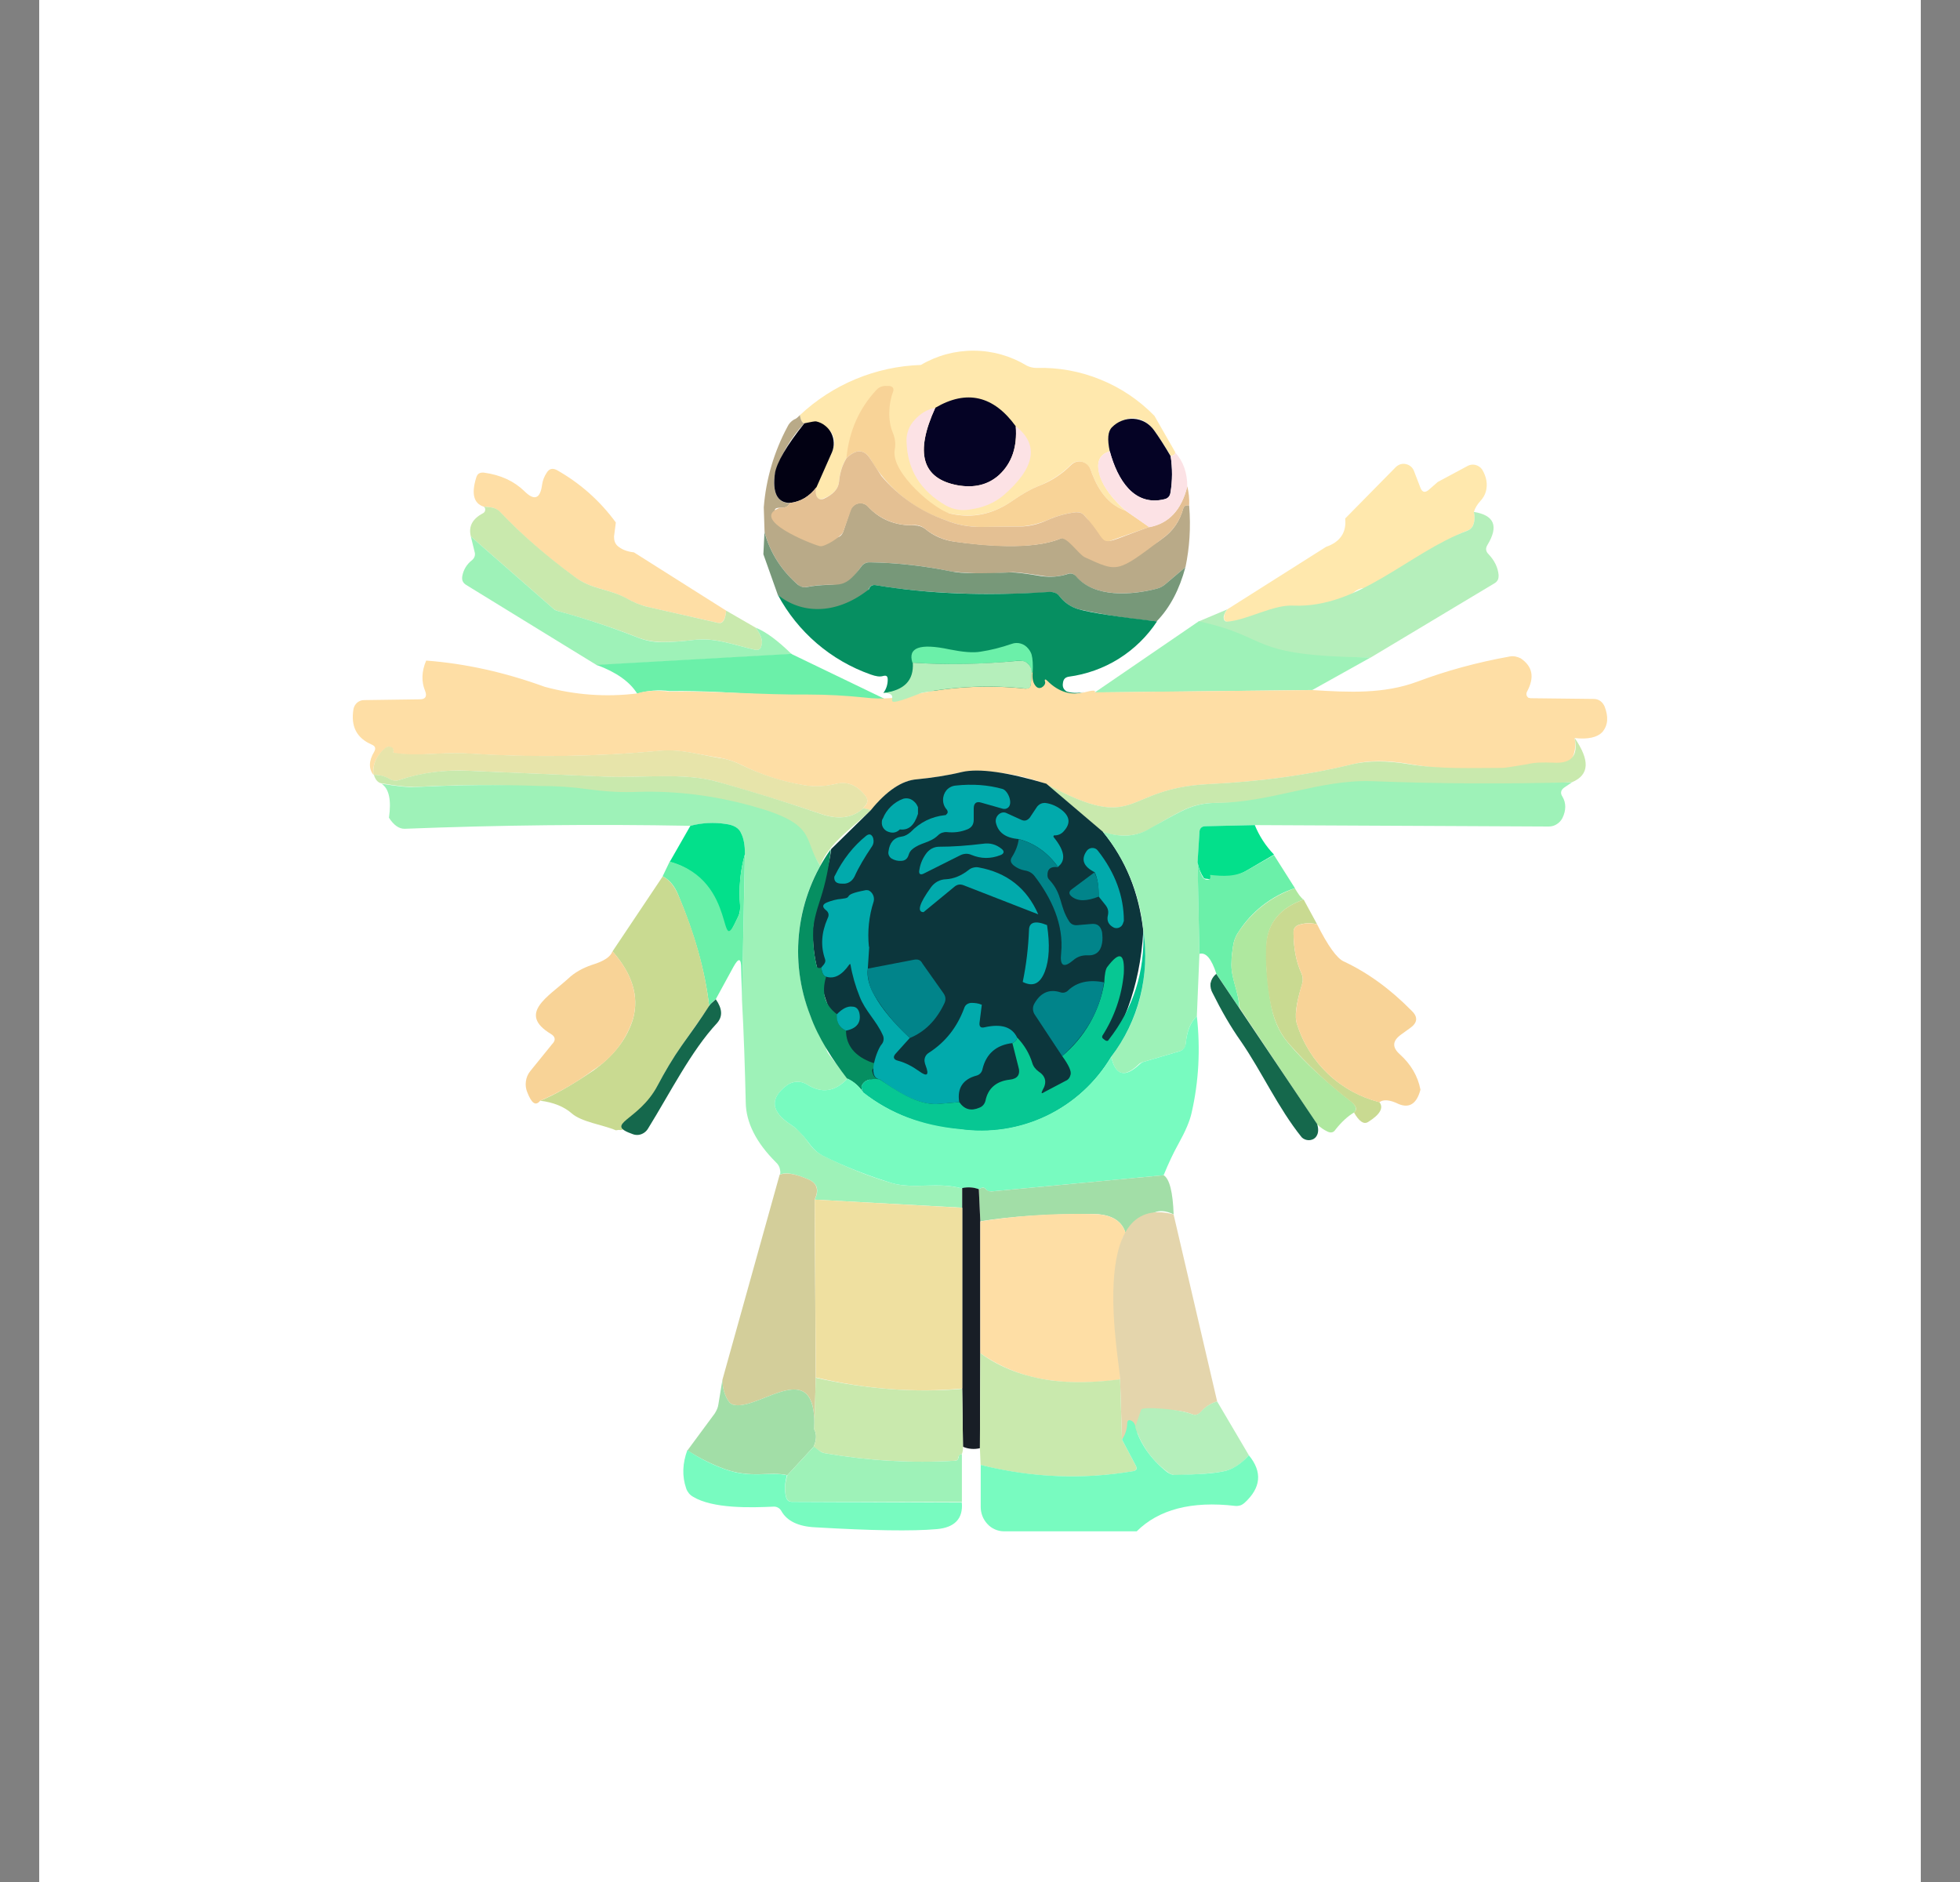 <svg width="25" height="24" viewBox="0 0 25 24" fill="none" xmlns="http://www.w3.org/2000/svg">
<rect x="0" y="0" width="25" height="24" fill="#808080" stroke="none"/>
<g clip-path="url(#clip0_328_32657)">
<path d="M24.5 0H0.5V24H24.5V0Z" fill="white"/>
<path d="M14.725 5.303L14.989 5.764C14.993 5.793 14.975 5.807 14.932 5.812C14.865 5.701 14.794 5.593 14.72 5.487C14.499 5.176 14.076 5.374 14.156 5.755C14.015 5.797 13.977 5.906 14.033 6.075C14.08 6.216 14.189 6.362 14.358 6.513C14.085 6.423 13.967 6.15 13.911 5.99C13.901 5.965 13.885 5.942 13.864 5.924C13.837 5.898 13.801 5.884 13.763 5.884C13.725 5.884 13.689 5.898 13.662 5.924C13.55 6.037 13.417 6.126 13.271 6.188C13.149 6.235 13.036 6.301 12.928 6.376C12.678 6.555 12.41 6.611 12.128 6.55C11.906 6.503 11.723 6.456 11.563 6.315C11.375 6.15 11.45 5.953 11.365 5.755C11.262 5.515 11.107 5.115 10.796 5.844C10.744 5.929 10.711 6.028 10.702 6.146C10.693 6.235 10.627 6.306 10.504 6.357C10.457 6.376 10.429 6.362 10.41 6.315C10.399 6.281 10.399 6.245 10.41 6.211L10.613 5.764C10.73 5.501 10.467 5.355 10.26 5.397C10.236 5.397 10.213 5.365 10.203 5.294C10.623 4.9 11.171 4.673 11.746 4.654C11.951 4.533 12.185 4.47 12.423 4.472C12.661 4.473 12.894 4.54 13.097 4.663C13.135 4.682 13.177 4.692 13.219 4.692C13.499 4.684 13.777 4.734 14.036 4.84C14.296 4.945 14.53 5.103 14.725 5.303Z" fill="#FFE8AD"/>
<path d="M14.358 6.513L14.659 6.72L14.104 6.917C14.038 6.941 13.963 6.889 13.948 6.814C13.936 6.723 13.895 6.639 13.831 6.574C13.818 6.559 13.802 6.548 13.784 6.54C13.766 6.533 13.747 6.53 13.727 6.532C13.6 6.546 13.478 6.579 13.356 6.635C13.238 6.682 13.12 6.71 12.998 6.715L12.513 6.72C12.354 6.72 12.203 6.692 12.066 6.635C11.66 6.502 11.316 6.224 11.102 5.854C11.022 5.727 10.918 5.722 10.796 5.845C10.829 5.496 10.961 5.205 11.182 4.969C11.198 4.952 11.218 4.939 11.24 4.931C11.262 4.923 11.286 4.92 11.309 4.922H11.342C11.389 4.927 11.408 4.955 11.389 5.002C11.332 5.153 11.323 5.369 11.389 5.52C11.417 5.59 11.427 5.661 11.412 5.736C11.361 6.033 11.935 6.508 12.123 6.55C12.41 6.616 12.678 6.555 12.928 6.376C13.036 6.301 13.149 6.235 13.271 6.188C13.412 6.132 13.544 6.047 13.662 5.929C13.742 5.849 13.873 5.882 13.911 5.99C13.967 6.15 14.085 6.423 14.358 6.513Z" fill="#F8D397"/>
<path d="M10.203 5.293C10.213 5.364 10.236 5.397 10.26 5.397C10.087 5.581 9.959 5.801 9.883 6.042C9.85 6.282 9.912 6.409 10.072 6.418C10.057 6.46 10.015 6.479 9.949 6.475C9.874 6.475 9.865 6.503 9.912 6.569C9.921 6.578 9.926 6.592 9.921 6.611C9.907 6.653 9.921 6.677 9.968 6.691L10.627 6.851C10.688 6.865 10.73 6.842 10.754 6.785L10.848 6.503C10.886 6.409 11.003 6.39 11.069 6.456C11.22 6.625 11.422 6.705 11.667 6.7C11.714 6.7 11.761 6.715 11.799 6.743C11.911 6.837 12.039 6.889 12.175 6.907C12.518 6.955 13.163 7.02 13.521 6.87C13.56 6.852 13.602 6.842 13.645 6.842C13.688 6.842 13.731 6.852 13.77 6.87C13.864 6.917 13.94 6.978 13.996 7.058L14.043 7.105L14.1 7.114C14.362 7.116 14.617 7.03 14.824 6.87C14.965 6.771 15.05 6.639 15.092 6.484C15.102 6.451 15.125 6.437 15.168 6.446C15.191 6.729 15.172 6.987 15.121 7.232L14.871 7.444C14.841 7.473 14.803 7.494 14.763 7.505C14.438 7.59 13.954 7.627 13.718 7.345C13.695 7.317 13.662 7.307 13.624 7.317C13.516 7.354 13.403 7.364 13.276 7.34C13.088 7.312 12.956 7.293 12.895 7.298C12.644 7.319 12.392 7.316 12.142 7.289C11.803 7.218 11.45 7.176 11.097 7.171C11.05 7.171 11.013 7.185 10.984 7.227L10.834 7.43C10.824 7.444 10.811 7.455 10.796 7.463C10.781 7.468 10.765 7.47 10.749 7.467C10.595 7.45 10.44 7.456 10.288 7.486C10.269 7.49 10.249 7.49 10.23 7.485C10.212 7.48 10.194 7.471 10.18 7.458C9.972 7.282 9.823 7.048 9.752 6.785L9.742 6.47C9.77 6.111 9.873 5.761 10.043 5.444C10.062 5.402 10.09 5.373 10.128 5.35C10.156 5.341 10.175 5.322 10.203 5.293Z" fill="#B9AA88"/>
<path d="M14.931 5.811C14.955 5.971 14.955 6.127 14.931 6.282C14.922 6.329 14.894 6.357 14.851 6.367C14.466 6.461 14.254 6.122 14.155 5.755C14.122 5.6 14.131 5.501 14.183 5.449C14.219 5.412 14.262 5.383 14.31 5.365C14.358 5.346 14.409 5.338 14.461 5.341C14.512 5.344 14.562 5.359 14.607 5.384C14.652 5.41 14.69 5.445 14.72 5.487C14.781 5.572 14.851 5.68 14.931 5.816V5.811Z" fill="#050325"/>
<path d="M10.26 5.398C10.35 5.379 10.401 5.37 10.411 5.374C10.452 5.383 10.491 5.401 10.524 5.428C10.558 5.454 10.585 5.487 10.604 5.525C10.622 5.562 10.633 5.602 10.634 5.644C10.636 5.685 10.629 5.726 10.613 5.765L10.415 6.212C10.326 6.329 10.213 6.4 10.072 6.414C9.912 6.409 9.851 6.282 9.884 6.038C9.907 5.901 10.03 5.685 10.26 5.398Z" fill="#020113"/>
<path d="M14.664 6.72C14.909 6.673 15.069 6.504 15.144 6.202C15.163 6.278 15.172 6.358 15.168 6.447C15.126 6.438 15.102 6.452 15.093 6.485C15.05 6.64 14.966 6.767 14.824 6.871C14.245 7.308 14.26 7.299 13.836 7.106C13.751 7.063 13.606 6.833 13.521 6.871C13.159 7.021 12.519 6.96 12.175 6.908C12.037 6.888 11.907 6.831 11.799 6.744C11.762 6.712 11.715 6.696 11.667 6.696C11.556 6.704 11.445 6.686 11.342 6.646C11.238 6.605 11.145 6.542 11.069 6.461C11.054 6.444 11.035 6.431 11.013 6.424C10.98 6.415 10.946 6.418 10.916 6.434C10.886 6.45 10.864 6.476 10.853 6.508L10.754 6.786C10.73 6.842 10.519 6.979 10.458 6.965C10.354 6.941 9.545 6.621 9.949 6.475C10.015 6.475 10.058 6.461 10.072 6.414C10.213 6.4 10.326 6.329 10.415 6.212C10.403 6.245 10.401 6.281 10.411 6.315C10.429 6.362 10.458 6.376 10.505 6.362C10.627 6.306 10.693 6.235 10.702 6.146C10.712 6.028 10.745 5.929 10.796 5.845C10.919 5.722 11.022 5.727 11.102 5.854L11.243 6.071C11.462 6.33 11.747 6.525 12.067 6.635C12.203 6.692 12.349 6.72 12.514 6.72L12.999 6.715C13.121 6.715 13.239 6.687 13.356 6.635C13.479 6.579 13.601 6.546 13.728 6.532C13.77 6.532 13.803 6.541 13.831 6.574C14.208 6.974 13.902 6.988 14.66 6.72H14.664Z" fill="#E4C093"/>
<path d="M14.156 5.754C14.255 6.121 14.467 6.46 14.852 6.366C14.899 6.357 14.923 6.328 14.928 6.286C14.956 6.126 14.956 5.971 14.932 5.816C14.979 5.806 14.994 5.792 14.989 5.769C15.092 5.881 15.144 6.027 15.144 6.206C15.069 6.503 14.909 6.677 14.659 6.724L14.358 6.512C14.189 6.361 14.076 6.216 14.029 6.074C13.977 5.905 14.015 5.797 14.156 5.754Z" fill="#FCE2E5"/>
<path d="M18.339 6.146L18.725 5.939C18.754 5.925 18.787 5.921 18.819 5.929C18.853 5.937 18.883 5.957 18.904 5.986C18.96 6.08 18.979 6.174 18.951 6.273C18.938 6.315 18.915 6.354 18.885 6.386C18.842 6.433 18.814 6.48 18.8 6.527C18.814 6.593 18.809 6.649 18.791 6.696C18.784 6.713 18.774 6.728 18.761 6.74C18.748 6.752 18.732 6.762 18.715 6.767C18.405 6.885 18.174 7.106 17.93 7.379C17.882 7.431 17.483 7.506 17.412 7.501C17.37 7.496 17.332 7.511 17.294 7.534C17.035 7.751 16.744 7.849 16.424 7.835C16.17 7.826 15.93 7.896 15.676 7.929C15.629 7.934 15.605 7.911 15.614 7.859C15.614 7.831 15.629 7.802 15.657 7.769L16.913 6.974C17.092 6.913 17.177 6.791 17.158 6.612L17.807 5.953C17.824 5.938 17.844 5.926 17.865 5.92C17.887 5.914 17.91 5.913 17.932 5.918C17.954 5.923 17.975 5.932 17.993 5.947C18.01 5.961 18.024 5.979 18.033 6L18.118 6.221C18.141 6.278 18.174 6.287 18.221 6.249L18.339 6.146Z" fill="#FFE8AD"/>
<path d="M7.855 6.663L7.832 6.841C7.832 6.888 7.841 6.926 7.874 6.959C7.926 7.006 7.997 7.034 8.086 7.044L9.262 7.787C9.253 7.905 9.215 7.957 9.154 7.942L8.26 7.74C8.166 7.717 8.072 7.679 7.982 7.627C7.761 7.505 7.545 7.519 7.324 7.354C6.986 7.11 6.671 6.836 6.383 6.536C6.351 6.5 6.308 6.476 6.26 6.47L6.166 6.46C6.044 6.418 6.011 6.3 6.072 6.098C6.086 6.041 6.119 6.023 6.171 6.027C6.387 6.056 6.557 6.136 6.688 6.263C6.815 6.39 6.891 6.361 6.914 6.183C6.922 6.129 6.941 6.077 6.971 6.032C7.004 5.976 7.046 5.966 7.102 5.994C7.394 6.159 7.648 6.38 7.855 6.663Z" fill="#FEDEA5"/>
<path d="M6.17 6.46L6.26 6.47C6.307 6.475 6.354 6.498 6.387 6.536C6.655 6.818 6.97 7.091 7.328 7.354C7.544 7.519 7.761 7.505 7.987 7.627C8.076 7.679 8.166 7.717 8.264 7.74L9.158 7.943C9.22 7.957 9.252 7.905 9.262 7.787L9.638 8.004C9.709 8.098 9.732 8.173 9.714 8.23C9.704 8.277 9.676 8.296 9.629 8.286C9.356 8.225 9.111 8.121 8.829 8.164C8.702 8.178 8.58 8.187 8.462 8.187C8.344 8.187 8.227 8.169 8.114 8.121C7.789 7.994 7.455 7.886 7.116 7.792C7.095 7.787 7.076 7.777 7.06 7.764L6.006 6.842C5.973 6.715 6.025 6.616 6.161 6.545C6.17 6.54 6.178 6.533 6.183 6.524C6.188 6.514 6.19 6.504 6.189 6.493C6.189 6.487 6.187 6.481 6.183 6.475C6.18 6.469 6.176 6.464 6.17 6.46Z" fill="#C9E9AD"/>
<path d="M18.799 6.528C19.058 6.57 19.119 6.707 18.974 6.947C18.945 6.994 18.95 7.031 18.988 7.069C19.063 7.149 19.105 7.234 19.115 7.332C19.115 7.351 19.115 7.375 19.105 7.394C19.095 7.414 19.079 7.43 19.058 7.441L17.482 8.386L15.068 8.358C15.026 8.358 15.007 8.335 15.007 8.288C15.007 8.245 15.021 8.212 15.049 8.179C15.088 8.148 15.133 8.124 15.181 8.109C15.256 8.081 15.294 8.015 15.289 7.925L15.656 7.77C15.632 7.795 15.616 7.826 15.609 7.859C15.604 7.911 15.623 7.935 15.675 7.925C15.929 7.897 16.244 7.709 16.498 7.723C17.336 7.756 17.967 7.05 18.715 6.768C18.732 6.762 18.747 6.753 18.76 6.741C18.773 6.729 18.784 6.714 18.79 6.697C18.809 6.65 18.814 6.594 18.799 6.528Z" fill="#B5EFBB"/>
<path d="M9.751 6.786C9.827 7.059 9.973 7.28 10.18 7.459C10.213 7.482 10.25 7.496 10.288 7.487C10.702 7.407 10.735 7.562 10.984 7.228C10.996 7.209 11.013 7.194 11.033 7.184C11.053 7.174 11.075 7.17 11.097 7.171C11.45 7.176 11.803 7.219 12.146 7.289C12.264 7.313 12.514 7.317 12.895 7.299C12.956 7.299 13.083 7.313 13.276 7.346C13.403 7.364 13.516 7.355 13.629 7.317C13.662 7.308 13.695 7.317 13.723 7.346C13.958 7.628 14.438 7.59 14.758 7.506C14.8 7.495 14.839 7.474 14.871 7.444L15.12 7.233C15.045 7.515 14.923 7.75 14.753 7.924C14.418 7.894 14.085 7.842 13.756 7.769C13.658 7.741 13.572 7.681 13.511 7.6C13.497 7.583 13.479 7.57 13.458 7.562C13.438 7.553 13.415 7.55 13.393 7.553C12.561 7.6 11.822 7.571 11.172 7.463C11.125 7.454 11.097 7.473 11.079 7.515C10.998 7.727 10.843 7.807 10.608 7.764C10.59 7.762 10.572 7.764 10.556 7.77C10.539 7.777 10.524 7.788 10.514 7.802C10.483 7.844 10.441 7.876 10.393 7.895C10.344 7.914 10.292 7.92 10.241 7.91C10.218 7.907 10.196 7.899 10.177 7.886C10.159 7.873 10.143 7.855 10.133 7.835C10.076 7.741 10.005 7.656 9.921 7.586L9.737 7.068L9.751 6.786Z" fill="#779879"/>
<path d="M6.006 6.842L7.06 7.764C7.074 7.778 7.097 7.788 7.116 7.792C7.46 7.886 7.789 7.995 8.114 8.122C8.227 8.169 8.344 8.192 8.462 8.188C8.579 8.188 8.702 8.178 8.824 8.164C9.111 8.122 9.356 8.225 9.629 8.286C9.676 8.296 9.704 8.277 9.713 8.23C9.732 8.173 9.709 8.098 9.638 8.004C9.77 8.056 9.921 8.169 10.099 8.343L7.615 8.484L5.944 7.458C5.902 7.43 5.888 7.397 5.897 7.345C5.911 7.267 5.953 7.197 6.015 7.148C6.053 7.119 6.067 7.077 6.053 7.035L6.006 6.842Z" fill="#9EF2B8"/>
<path d="M14.758 7.924C14.632 8.116 14.465 8.278 14.271 8.4C14.076 8.522 13.857 8.6 13.629 8.63C13.582 8.639 13.563 8.667 13.558 8.71C13.549 8.762 13.568 8.794 13.605 8.818C13.662 8.837 13.732 8.842 13.826 8.827C13.121 8.997 12.137 8.729 11.267 8.837C11.304 8.79 11.323 8.729 11.323 8.667C11.323 8.62 11.304 8.611 11.267 8.62C11.22 8.634 11.173 8.625 11.107 8.602C10.598 8.423 10.175 8.06 9.921 7.585C10.203 7.82 10.65 7.858 11.083 7.515C11.097 7.472 11.13 7.453 11.177 7.463C11.822 7.571 12.561 7.604 13.389 7.548C13.436 7.548 13.483 7.562 13.511 7.599C13.572 7.681 13.658 7.74 13.756 7.769C13.925 7.816 14.259 7.867 14.753 7.924H14.758Z" fill="#068F61"/>
<path d="M15.29 7.923C16.24 8.13 15.883 8.366 17.483 8.384L16.739 8.799L13.963 8.831L15.29 7.923Z" fill="#9EF2B8"/>
<path d="M13.172 8.568L13.158 8.582C13.158 8.526 13.139 8.484 13.097 8.451C13.069 8.432 13.026 8.422 12.975 8.427C12.523 8.474 12.076 8.479 11.638 8.451C11.577 8.258 11.732 8.201 12.109 8.281C12.274 8.314 12.41 8.328 12.509 8.31C12.636 8.291 12.768 8.258 12.904 8.211C12.941 8.197 12.982 8.196 13.02 8.207C13.058 8.218 13.091 8.241 13.116 8.272C13.135 8.295 13.149 8.319 13.158 8.347C13.172 8.399 13.177 8.474 13.172 8.568ZM10.1 8.342L11.37 8.954C10.584 8.94 9.347 8.799 8.542 8.813C8.403 8.794 8.262 8.805 8.128 8.846C8.034 8.695 7.864 8.573 7.61 8.479L10.1 8.338V8.342Z" fill="#6BF0A9"/>
<path d="M20.084 9.412C20.132 9.638 19.981 9.859 19.755 9.845C19.134 9.807 18.607 9.854 17.972 9.742C17.689 9.694 17.454 9.694 17.252 9.746C16.701 9.883 16.09 9.967 15.417 10C14.292 10.057 14.537 10.64 13.346 10C13.005 9.869 12.638 9.816 12.273 9.845C12.085 9.892 11.888 9.92 11.695 9.939C11.507 9.953 11.309 10.085 11.107 10.334C11.045 10.311 11.012 10.306 10.998 10.32L11.045 10.264C11.069 10.231 11.069 10.193 11.045 10.16C10.937 10.014 10.81 9.958 10.65 10C10.518 10.029 10.391 10.038 10.259 10.014C9.981 9.97 9.711 9.883 9.46 9.756C9.365 9.709 9.271 9.68 9.173 9.662C8.904 9.624 8.688 9.549 8.401 9.577C7.577 9.652 6.768 9.662 5.973 9.61C5.648 9.586 5.338 9.652 5.022 9.605L5.018 9.6L5.016 9.596L5.018 9.591C5.022 9.572 5.018 9.553 5.003 9.544C4.975 9.516 4.947 9.516 4.914 9.544C4.801 9.638 4.749 9.751 4.763 9.883C4.702 9.803 4.702 9.704 4.773 9.586C4.796 9.544 4.787 9.516 4.745 9.497C4.547 9.412 4.472 9.262 4.509 9.04C4.516 9.009 4.532 8.981 4.556 8.96C4.58 8.94 4.61 8.928 4.641 8.928L5.356 8.918C5.427 8.918 5.45 8.88 5.422 8.81C5.375 8.697 5.375 8.565 5.436 8.424C5.94 8.462 6.443 8.575 6.947 8.758C7.331 8.863 7.732 8.892 8.128 8.843C8.222 8.81 8.363 8.8 8.542 8.819C9.135 8.81 9.718 8.862 10.311 8.857C10.551 8.857 10.791 8.871 11.027 8.895C11.243 8.923 11.483 8.904 11.751 8.838C12.188 8.753 12.635 8.734 13.078 8.782C13.125 8.782 13.144 8.763 13.149 8.72L13.158 8.579L13.172 8.57C13.163 8.655 13.177 8.716 13.219 8.758C13.228 8.766 13.239 8.772 13.251 8.774C13.262 8.775 13.274 8.773 13.285 8.768C13.318 8.749 13.332 8.725 13.332 8.702C13.318 8.659 13.332 8.655 13.36 8.683C13.502 8.824 13.657 8.871 13.831 8.829C13.939 8.8 13.981 8.8 13.963 8.829L16.739 8.8C17.2 8.829 17.652 8.852 18.08 8.692C18.442 8.556 18.833 8.448 19.256 8.372C19.303 8.363 19.35 8.372 19.398 8.396C19.548 8.499 19.576 8.636 19.478 8.819C19.47 8.833 19.468 8.848 19.471 8.863C19.475 8.878 19.484 8.891 19.496 8.899L19.525 8.904L20.325 8.913C20.39 8.913 20.437 8.946 20.466 9.007C20.517 9.139 20.513 9.247 20.437 9.337C20.372 9.403 20.259 9.431 20.084 9.412Z" fill="#FEDEA5"/>
<path d="M13.158 8.583L13.149 8.72C13.149 8.767 13.125 8.786 13.078 8.781C12.636 8.733 12.188 8.752 11.751 8.837C11.107 9.091 11.563 8.837 11.267 8.837C11.535 8.804 11.657 8.677 11.643 8.451C12.076 8.48 12.523 8.47 12.975 8.428C13.026 8.423 13.069 8.428 13.097 8.451C13.139 8.484 13.163 8.527 13.158 8.583Z" fill="#B5EFBB"/>
<path d="M20.085 9.411C20.282 9.698 20.273 9.881 20.052 9.975C19.191 9.999 18.381 10.272 17.539 10.239C16.871 10.211 16.198 10.239 15.506 10.239C15.356 10.239 15.21 10.272 15.073 10.342C14.942 10.408 14.81 10.483 14.683 10.563C14.504 10.667 14.302 10.686 14.067 10.611L13.347 9.999C14.537 10.639 14.292 10.055 15.417 9.999C16.09 9.966 16.702 9.881 17.252 9.745C17.454 9.698 17.695 9.698 17.972 9.745C18.372 9.811 18.763 9.792 19.167 9.792C19.205 9.792 19.308 9.773 19.483 9.745C19.577 9.721 19.69 9.721 19.812 9.726C20.047 9.74 20.132 9.637 20.085 9.411Z" fill="#C9E9AD"/>
<path d="M10.999 10.319C10.862 10.436 10.679 10.455 10.458 10.375C10.015 10.225 9.578 10.093 9.154 9.971C8.726 9.848 8.19 9.924 7.724 9.905L5.973 9.829C5.675 9.814 5.377 9.854 5.093 9.947C5.074 9.954 5.054 9.957 5.033 9.956C5.013 9.954 4.993 9.948 4.976 9.938C4.912 9.9 4.838 9.88 4.764 9.881C4.75 9.749 4.802 9.632 4.915 9.538C4.947 9.514 4.976 9.514 5.009 9.538C5.018 9.552 5.023 9.571 5.018 9.589C5.017 9.592 5.017 9.596 5.018 9.599H5.023C5.338 9.651 5.649 9.585 5.973 9.608C6.769 9.66 7.578 9.651 8.401 9.575C8.684 9.547 8.905 9.622 9.173 9.665C9.277 9.679 9.371 9.712 9.455 9.754C9.705 9.876 9.973 9.966 10.26 10.013C10.392 10.036 10.519 10.027 10.651 9.999C10.806 9.956 10.938 10.013 11.046 10.159C11.069 10.192 11.069 10.229 11.046 10.262L10.999 10.319Z" fill="#E7E4AA"/>
<path d="M10.999 10.318C11.008 10.304 11.046 10.309 11.107 10.332C10.9 10.535 10.57 10.751 10.462 11.038C10.232 10.695 10.401 10.7 9.545 10.46C8.156 10.096 6.719 9.953 5.286 10.036C5.22 10.036 5.079 10.027 4.863 9.989C4.82 9.98 4.787 9.942 4.769 9.881C4.839 9.881 4.91 9.895 4.976 9.937C5.013 9.956 5.051 9.961 5.093 9.947C5.371 9.853 5.658 9.815 5.973 9.829L7.724 9.904C8.194 9.923 8.726 9.848 9.154 9.97C9.578 10.088 10.015 10.224 10.457 10.375C10.679 10.455 10.862 10.436 10.999 10.318Z" fill="#C9E9AD"/>
<path d="M13.346 9.994L14.066 10.606C14.357 10.959 14.527 11.378 14.583 11.872C14.419 14.78 11.101 15.495 10.414 12.309C10.381 12.168 10.367 12.022 10.367 11.876C10.381 11.524 10.56 11.18 10.602 10.827L11.106 10.333C11.308 10.084 11.506 9.952 11.694 9.938C11.887 9.919 12.08 9.891 12.273 9.844C12.489 9.797 12.842 9.844 13.346 9.994Z" fill="#0C363C"/>
<path d="M20.052 9.976L19.948 10.046C19.906 10.079 19.901 10.117 19.929 10.159C19.977 10.239 19.977 10.333 19.929 10.432C19.912 10.465 19.886 10.493 19.854 10.512C19.825 10.531 19.79 10.54 19.755 10.54L16.005 10.522L15.379 10.536C15.328 10.536 15.299 10.564 15.299 10.616L15.276 10.997L15.299 12.164L15.266 12.959C15.186 13.034 15.139 13.147 15.125 13.303C15.125 13.359 15.097 13.392 15.045 13.406L14.579 13.543C14.562 13.547 14.546 13.555 14.532 13.566C14.344 13.75 14.226 13.717 14.175 13.477C14.528 13.006 14.664 12.47 14.584 11.872C14.542 11.408 14.361 10.967 14.066 10.606C14.302 10.687 14.504 10.668 14.678 10.559C14.81 10.484 14.942 10.409 15.073 10.343C15.215 10.272 15.356 10.239 15.506 10.239C16.198 10.239 16.833 9.938 17.501 9.962C18.348 9.995 19.195 9.999 20.052 9.976ZM4.867 9.995C5.079 10.028 5.22 10.042 5.291 10.037C5.822 10.009 6.354 10.004 6.886 10.023C7.102 10.023 7.309 10.037 7.502 10.065C7.719 10.094 7.93 10.108 8.142 10.098C8.627 10.084 9.107 10.145 9.587 10.277C10.443 10.512 10.231 10.696 10.462 11.039C10.302 11.328 10.207 11.649 10.185 11.978C10.163 12.307 10.214 12.638 10.335 12.945C10.387 13.096 10.514 13.152 10.523 13.322C10.533 13.368 10.547 13.411 10.575 13.448L10.81 13.754C10.65 13.924 10.481 13.947 10.293 13.83C10.254 13.806 10.209 13.793 10.164 13.795C10.119 13.797 10.075 13.812 10.039 13.839C9.813 14.008 9.831 14.178 10.095 14.347C10.142 14.38 10.184 14.413 10.217 14.451C10.321 14.564 10.349 14.662 10.5 14.738C10.782 14.879 11.069 14.997 11.37 15.086C11.662 15.171 11.954 15.067 12.274 15.157V15.401L10.391 15.298C10.453 15.175 10.424 15.086 10.307 15.039C10.133 14.964 10.015 14.945 9.944 14.982C9.959 14.964 9.954 14.935 9.944 14.893C9.935 14.866 9.919 14.842 9.897 14.822C9.643 14.569 9.516 14.314 9.512 14.06C9.502 13.623 9.488 13.185 9.464 12.752L9.502 10.893C9.502 10.785 9.488 10.696 9.455 10.63C9.427 10.559 9.361 10.522 9.262 10.508C9.11 10.486 8.955 10.494 8.806 10.531C7.582 10.508 6.359 10.522 5.159 10.569C5.088 10.569 5.022 10.522 4.961 10.428C4.994 10.202 4.961 10.056 4.867 9.995Z" fill="#9EF2B8"/>
<path d="M13.497 11.058C13.365 10.874 13.196 10.752 12.993 10.7C12.824 10.686 12.73 10.615 12.702 10.488C12.688 10.404 12.772 10.333 12.843 10.371L13.027 10.455C13.069 10.474 13.102 10.465 13.135 10.427L13.229 10.286C13.257 10.253 13.29 10.239 13.328 10.239C13.412 10.248 13.492 10.286 13.558 10.342C13.648 10.422 13.652 10.507 13.572 10.596C13.558 10.614 13.54 10.628 13.52 10.638C13.499 10.648 13.477 10.653 13.455 10.653H13.441V10.658C13.438 10.66 13.437 10.664 13.437 10.667C13.437 10.671 13.438 10.674 13.441 10.677C13.582 10.851 13.601 10.978 13.488 11.058H13.497Z" fill="#01AAAC"/>
<path d="M9.502 10.893C9.441 11.105 9.422 11.326 9.441 11.557C9.441 11.604 9.436 11.651 9.412 11.698C9.37 11.787 9.262 12.004 9.257 11.98C9.173 11.425 8.928 11.091 8.542 10.992L8.806 10.531C8.951 10.493 9.107 10.484 9.262 10.508C9.361 10.522 9.427 10.559 9.455 10.63C9.488 10.696 9.502 10.785 9.502 10.893ZM16.005 10.522C16.061 10.658 16.141 10.785 16.25 10.898L15.92 11.091C15.694 11.232 15.37 11.218 15.356 11.199C15.315 11.138 15.288 11.069 15.275 10.997L15.299 10.616C15.299 10.564 15.327 10.536 15.379 10.536L16.005 10.522Z" fill="#03E08B"/>
<path d="M12.994 10.701C13.196 10.753 13.365 10.875 13.497 11.059C13.403 11.045 13.356 11.082 13.361 11.167C13.361 11.186 13.37 11.205 13.384 11.219C13.558 11.407 13.507 11.548 13.638 11.751C13.662 11.788 13.7 11.802 13.742 11.798L13.916 11.783C13.996 11.774 14.038 11.807 14.057 11.887C14.062 11.934 14.066 11.981 14.057 12.028C14.038 12.136 13.977 12.188 13.869 12.183C13.836 12.181 13.804 12.186 13.773 12.196C13.743 12.207 13.714 12.223 13.69 12.245C13.568 12.348 13.516 12.32 13.535 12.155C13.572 11.788 13.408 11.449 13.196 11.172C13.166 11.133 13.122 11.108 13.074 11.101C13.02 11.092 12.97 11.069 12.928 11.035C12.89 11.002 12.881 10.969 12.909 10.927C12.956 10.852 12.984 10.777 12.994 10.701Z" fill="#01848A"/>
<path d="M10.598 10.823C10.575 11.044 10.532 11.256 10.466 11.459C10.405 11.642 10.372 11.778 10.372 11.877C10.368 12.018 10.382 12.169 10.415 12.31C10.419 12.343 10.443 12.353 10.476 12.338C10.485 12.409 10.504 12.447 10.537 12.456C10.476 12.658 10.518 12.818 10.678 12.936C10.669 13.04 10.706 13.105 10.791 13.143C10.791 13.331 10.904 13.473 11.13 13.553C11.163 13.553 11.177 13.571 11.177 13.6C11.172 13.614 11.163 13.623 11.149 13.623L11.135 13.628C11.131 13.632 11.129 13.636 11.127 13.641C11.125 13.646 11.125 13.651 11.125 13.656C11.135 13.722 11.163 13.755 11.219 13.764C11.092 13.75 11.017 13.778 10.989 13.854C10.989 13.863 10.989 13.891 11.008 13.929C10.958 13.853 10.888 13.792 10.805 13.755C10.617 13.51 10.438 13.237 10.335 12.95C10.198 12.602 10.151 12.226 10.197 11.856C10.243 11.485 10.381 11.132 10.598 10.828V10.823Z" fill="#068F61"/>
<path d="M9.501 10.893L9.464 12.752L9.454 12.352C9.454 12.215 9.421 12.211 9.356 12.328L9.13 12.742C9.097 12.765 9.068 12.794 9.045 12.827C8.993 12.375 8.857 11.905 8.654 11.42C8.607 11.298 8.537 11.218 8.452 11.175L8.542 10.987C9.436 11.232 9.139 12.291 9.412 11.693C9.436 11.651 9.445 11.608 9.44 11.557C9.421 11.326 9.44 11.105 9.501 10.893ZM16.249 10.903L16.517 11.326C16.218 11.425 15.962 11.624 15.793 11.891C15.757 11.944 15.735 12.006 15.727 12.07C15.717 12.136 15.708 12.201 15.708 12.267C15.694 12.469 15.802 12.639 15.807 12.855L15.515 12.418C15.454 12.23 15.383 12.14 15.299 12.164L15.275 10.997C15.294 11.091 15.322 11.161 15.35 11.199C15.364 11.213 15.379 11.218 15.397 11.218C15.435 11.218 15.444 11.199 15.435 11.161V11.157C15.6 11.175 15.764 11.185 15.92 11.091L16.249 10.903Z" fill="#6BF0A9"/>
<path d="M13.243 11.66L12.288 11.288C12.269 11.281 12.249 11.278 12.229 11.281C12.209 11.285 12.19 11.294 12.175 11.307L11.78 11.632C11.695 11.632 11.723 11.524 11.874 11.316C11.897 11.284 11.925 11.26 11.958 11.241C11.99 11.224 12.026 11.214 12.062 11.213C12.165 11.208 12.264 11.166 12.354 11.095C12.372 11.08 12.393 11.069 12.416 11.064C12.438 11.058 12.462 11.057 12.485 11.062C12.843 11.128 13.097 11.326 13.243 11.66Z" fill="#01AAAC"/>
<path d="M8.453 11.176C8.538 11.219 8.603 11.299 8.655 11.421C8.862 11.906 8.994 12.376 9.046 12.833L8.698 13.331C8.585 13.491 8.481 13.661 8.387 13.849C8.278 14.053 8.135 14.236 7.963 14.39C7.954 14.399 7.943 14.405 7.931 14.409C7.918 14.412 7.905 14.412 7.893 14.409L7.855 14.414C7.691 14.343 7.418 14.31 7.291 14.197C7.196 14.113 7.055 14.056 6.891 14.037C7.065 13.967 7.291 13.84 7.568 13.652C7.832 13.463 8.001 13.242 8.076 12.988C8.152 12.706 8.067 12.423 7.813 12.132L8.453 11.176Z" fill="#C9DA91"/>
<path d="M11.087 12.074L11.069 12.352C11.054 12.46 11.087 12.578 11.158 12.7C11.247 12.86 11.393 13.039 11.605 13.236L11.431 13.429C11.384 13.476 11.393 13.514 11.459 13.528C11.548 13.552 11.638 13.599 11.723 13.66C11.826 13.735 11.854 13.712 11.807 13.589C11.8 13.572 11.796 13.555 11.793 13.537C11.79 13.515 11.794 13.492 11.804 13.472C11.814 13.452 11.83 13.436 11.85 13.424C12.061 13.288 12.207 13.1 12.297 12.86C12.311 12.813 12.344 12.794 12.386 12.789C12.433 12.789 12.48 12.794 12.523 12.813L12.494 13.043C12.489 13.09 12.508 13.114 12.56 13.1C12.772 13.053 12.908 13.095 12.974 13.232C12.969 13.26 12.951 13.283 12.913 13.302C12.706 13.326 12.579 13.439 12.532 13.632C12.529 13.651 12.52 13.67 12.507 13.685C12.493 13.7 12.476 13.711 12.457 13.716C12.278 13.763 12.207 13.881 12.235 14.055L11.958 14.079C11.699 14.093 11.421 13.909 11.219 13.763C11.05 13.74 11.195 13.373 11.243 13.321C11.258 13.304 11.268 13.283 11.27 13.26C11.273 13.237 11.268 13.214 11.257 13.194C11.177 13.015 11.036 12.893 10.965 12.709C10.911 12.576 10.871 12.437 10.847 12.295C10.845 12.294 10.842 12.295 10.84 12.296C10.837 12.296 10.835 12.298 10.833 12.3C10.739 12.436 10.64 12.488 10.537 12.455C10.504 12.446 10.485 12.408 10.476 12.338L10.508 12.3C10.527 12.276 10.532 12.253 10.523 12.229C10.466 12.065 10.476 11.895 10.556 11.712C10.579 11.669 10.57 11.632 10.532 11.604C10.485 11.566 10.49 11.533 10.546 11.509C10.603 11.486 10.668 11.467 10.739 11.462C10.899 11.444 10.716 11.415 11.031 11.354C11.046 11.35 11.062 11.35 11.078 11.354C11.13 11.378 11.158 11.439 11.144 11.495C11.083 11.682 11.063 11.879 11.083 12.074H11.087Z" fill="#01AAAC"/>
<path d="M16.518 11.331C16.56 11.402 16.593 11.448 16.626 11.472C16.334 11.576 16.174 11.764 16.155 12.037C16.141 12.22 16.155 12.46 16.202 12.757C16.235 12.983 16.311 13.161 16.433 13.303C16.649 13.557 16.918 13.801 17.233 14.046C17.299 14.102 17.313 14.149 17.271 14.187C17.191 14.234 17.11 14.309 17.035 14.404C17.012 14.441 16.979 14.451 16.936 14.432C16.886 14.409 16.84 14.377 16.8 14.338L15.812 12.855C15.798 12.639 15.694 12.47 15.708 12.267C15.708 12.201 15.718 12.136 15.727 12.07C15.735 12.006 15.758 11.945 15.793 11.891C15.972 11.618 16.217 11.434 16.518 11.326V11.331Z" fill="#AFE89F"/>
<path d="M16.626 11.467L16.8 11.787C16.721 11.766 16.637 11.769 16.56 11.796C16.517 11.815 16.499 11.843 16.499 11.89C16.499 12.088 16.532 12.267 16.602 12.417C16.621 12.464 16.621 12.511 16.607 12.554C16.532 12.798 16.508 12.968 16.546 13.067C16.622 13.307 16.759 13.524 16.942 13.697C17.126 13.87 17.351 13.993 17.595 14.055C17.652 14.13 17.6 14.215 17.449 14.309C17.393 14.342 17.336 14.3 17.27 14.187C17.317 14.149 17.299 14.102 17.228 14.045C16.939 13.825 16.673 13.575 16.433 13.302C16.311 13.161 16.235 12.977 16.198 12.756C16.156 12.519 16.14 12.277 16.151 12.036C16.174 11.763 16.334 11.575 16.626 11.472V11.467Z" fill="#C9DA91"/>
<path d="M13.355 11.797C13.393 12.046 13.384 12.239 13.327 12.39C13.266 12.545 13.177 12.588 13.045 12.522C13.092 12.296 13.116 12.079 13.125 11.863C13.125 11.759 13.205 11.736 13.355 11.797Z" fill="#01AAAC"/>
<path d="M16.8 11.788C16.937 12.061 17.05 12.216 17.134 12.258C17.44 12.4 17.732 12.611 18.005 12.889C18.09 12.969 18.08 13.044 17.986 13.11L17.868 13.195C17.76 13.275 17.755 13.355 17.854 13.444C17.995 13.571 18.085 13.722 18.118 13.896C18.071 14.075 17.977 14.136 17.84 14.079C17.727 14.023 17.642 14.018 17.595 14.056C17.351 13.994 17.126 13.871 16.943 13.698C16.759 13.525 16.622 13.308 16.546 13.068C16.509 12.974 16.532 12.8 16.607 12.55C16.621 12.508 16.621 12.466 16.603 12.418C16.532 12.268 16.499 12.089 16.499 11.887C16.499 11.844 16.518 11.816 16.56 11.797C16.637 11.771 16.721 11.767 16.8 11.788Z" fill="#F8D397"/>
<path d="M14.584 11.872C14.626 12.153 14.612 12.44 14.542 12.715C14.472 12.991 14.347 13.25 14.174 13.476C13.98 13.804 13.693 14.067 13.35 14.232C13.007 14.397 12.622 14.456 12.245 14.403C11.795 14.373 11.364 14.209 11.007 13.932C10.993 13.885 10.984 13.862 10.989 13.852C11.017 13.777 11.092 13.749 11.219 13.763C11.426 13.904 11.699 14.092 11.958 14.078L12.236 14.055C12.301 14.149 12.386 14.172 12.494 14.125C12.532 14.111 12.56 14.078 12.57 14.036C12.602 13.876 12.711 13.787 12.88 13.768C12.979 13.758 13.021 13.702 12.988 13.598L12.913 13.302C12.951 13.283 12.97 13.26 12.974 13.231C13.064 13.325 13.13 13.434 13.167 13.556C13.181 13.603 13.21 13.636 13.247 13.664C13.341 13.725 13.355 13.806 13.299 13.9C13.275 13.947 13.285 13.951 13.327 13.923L13.595 13.782C13.628 13.768 13.647 13.74 13.656 13.702C13.666 13.66 13.633 13.584 13.548 13.467C13.834 13.229 14.024 12.897 14.085 12.53C14.089 12.422 14.104 12.356 14.122 12.333C14.278 12.126 14.348 12.149 14.334 12.417C14.308 12.699 14.214 12.97 14.061 13.208C14.056 13.222 14.056 13.236 14.071 13.246L14.094 13.264C14.113 13.278 14.132 13.278 14.141 13.26C14.457 12.855 14.602 12.394 14.584 11.872Z" fill="#07C793"/>
<path d="M7.812 12.131C8.066 12.418 8.151 12.705 8.076 12.987C7.99 13.261 7.81 13.494 7.567 13.646C7.357 13.802 7.13 13.933 6.89 14.037C6.833 14.107 6.782 14.074 6.725 13.928C6.707 13.884 6.701 13.836 6.708 13.789C6.714 13.742 6.733 13.697 6.763 13.66L7.045 13.312C7.092 13.265 7.083 13.218 7.026 13.185C6.598 12.926 6.989 12.714 7.248 12.479C7.327 12.404 7.426 12.347 7.549 12.305C7.704 12.258 7.789 12.201 7.812 12.131Z" fill="#F8D397"/>
<path d="M11.605 13.237C11.431 13.08 11.281 12.899 11.158 12.7C11.091 12.597 11.06 12.475 11.069 12.352L11.657 12.239C11.704 12.23 11.742 12.239 11.765 12.286L12.038 12.672C12.062 12.71 12.066 12.747 12.048 12.79C11.944 13.011 11.798 13.157 11.605 13.237Z" fill="#01848A"/>
<path d="M15.516 12.423L15.807 12.856L16.8 14.334C16.824 14.409 16.814 14.465 16.781 14.503C16.734 14.555 16.649 14.55 16.603 14.503C16.301 14.127 16.099 13.675 15.831 13.284C15.694 13.091 15.577 12.884 15.469 12.668C15.446 12.629 15.436 12.585 15.44 12.541C15.45 12.494 15.473 12.451 15.516 12.418V12.423Z" fill="#15684C"/>
<path d="M14.08 12.532C14.033 12.88 13.854 13.191 13.548 13.468L13.2 12.941C13.186 12.922 13.178 12.898 13.176 12.874C13.174 12.85 13.179 12.826 13.19 12.805C13.266 12.664 13.379 12.607 13.525 12.654C13.541 12.66 13.56 12.661 13.577 12.657C13.595 12.653 13.611 12.644 13.623 12.631C13.736 12.523 13.892 12.489 14.08 12.527V12.532Z" fill="#01848A"/>
<path d="M9.13 12.743C9.215 12.866 9.22 12.964 9.144 13.049C8.815 13.402 8.547 13.938 8.264 14.395C8.251 14.416 8.233 14.434 8.213 14.447C8.193 14.46 8.17 14.469 8.147 14.472C8.123 14.475 8.099 14.473 8.076 14.465C7.686 14.329 8.147 14.301 8.387 13.844C8.481 13.665 8.584 13.491 8.697 13.331C8.815 13.167 8.933 13.002 9.045 12.828C9.06 12.804 9.088 12.781 9.13 12.743Z" fill="#15684C"/>
<path d="M10.791 13.143C10.706 13.105 10.668 13.039 10.673 12.936C10.744 12.861 10.814 12.828 10.871 12.837C10.918 12.837 10.946 12.865 10.96 12.912C10.989 13.035 10.932 13.115 10.791 13.143Z" fill="#01AAAC"/>
<path d="M15.266 12.959C15.313 13.382 15.29 13.792 15.2 14.187C15.177 14.295 15.12 14.427 15.031 14.587C14.965 14.705 14.904 14.836 14.842 14.987L12.645 15.194C12.631 15.196 12.616 15.194 12.603 15.188C12.59 15.182 12.578 15.173 12.57 15.161C12.551 15.137 12.523 15.142 12.485 15.166C12.417 15.142 12.343 15.139 12.273 15.156C11.953 15.067 11.662 15.17 11.37 15.086C11.069 14.992 10.777 14.879 10.495 14.738C10.354 14.662 10.321 14.563 10.217 14.455C10.181 14.414 10.14 14.377 10.095 14.347C9.831 14.178 9.812 14.008 10.038 13.839C10.075 13.812 10.118 13.797 10.164 13.795C10.209 13.793 10.254 13.805 10.292 13.829C10.48 13.947 10.65 13.924 10.81 13.754C10.891 13.792 10.96 13.853 11.008 13.928C11.342 14.196 11.751 14.352 12.245 14.399C12.622 14.452 13.006 14.393 13.349 14.229C13.692 14.065 13.979 13.803 14.174 13.476C14.226 13.716 14.348 13.749 14.537 13.571C14.55 13.558 14.566 13.548 14.584 13.542L15.045 13.406C15.092 13.392 15.12 13.359 15.125 13.302C15.139 13.152 15.186 13.034 15.266 12.959Z" fill="#78FBC0"/>
<path d="M10.391 15.297L10.405 17.57L10.387 18.229C10.424 17.269 9.709 17.97 9.375 17.918C9.356 17.916 9.338 17.909 9.323 17.899C9.307 17.888 9.294 17.874 9.285 17.857C9.238 17.782 9.215 17.692 9.215 17.594L9.944 14.982C10.015 14.949 10.132 14.963 10.306 15.038C10.424 15.086 10.448 15.175 10.391 15.297Z" fill="#D3CE9A"/>
<path d="M14.843 14.987C14.918 15.034 14.96 15.204 14.97 15.486C14.777 15.392 14.64 15.458 14.551 15.674C14.537 15.712 14.504 15.74 14.462 15.75C14.429 15.757 14.395 15.757 14.363 15.75C14.325 15.575 14.184 15.481 13.93 15.481C13.37 15.481 12.895 15.51 12.504 15.575L12.485 15.166C12.523 15.143 12.551 15.138 12.57 15.161C12.589 15.185 12.617 15.194 12.645 15.194L14.843 14.987Z" fill="#A2DEA7"/>
<path d="M12.273 15.151C12.344 15.135 12.418 15.14 12.485 15.165L12.504 15.575V17.254L12.499 18.468C12.427 18.485 12.351 18.479 12.283 18.45L12.273 17.711V15.151Z" fill="#181E26"/>
<path d="M10.392 15.298L12.274 15.402V17.707C11.672 17.764 11.05 17.717 10.406 17.566L10.392 15.298Z" fill="#EFE0A0"/>
<path d="M14.363 15.75C14.33 15.764 14.316 15.783 14.316 15.806C14.316 16.371 14.306 16.968 14.287 17.594C13.958 17.632 13.666 17.641 13.412 17.604C13.085 17.565 12.773 17.445 12.504 17.256V15.576C12.975 15.502 13.453 15.471 13.93 15.482C14.184 15.482 14.325 15.576 14.363 15.75Z" fill="#FEDEA5"/>
<path d="M14.969 15.486L15.525 17.872C15.441 17.896 15.367 17.945 15.313 18.013C15.28 18.041 15.247 18.051 15.209 18.036C14.927 17.928 14.616 17.999 14.616 18.206C14.616 18.267 14.353 18.291 14.311 18.357L14.287 17.589C14.292 17.415 13.835 15.19 14.969 15.486Z" fill="#E4D5AC"/>
<path d="M12.504 17.256C12.762 17.444 13.068 17.557 13.412 17.604C13.666 17.637 13.953 17.632 14.287 17.59L14.311 18.357L14.485 18.686C14.508 18.724 14.499 18.752 14.452 18.762C13.806 18.872 13.143 18.844 12.508 18.682L12.499 18.47L12.504 17.256Z" fill="#C9E9AD"/>
<path d="M9.215 17.593C9.215 17.692 9.238 17.781 9.285 17.857C9.304 17.89 9.332 17.913 9.375 17.918C9.709 17.97 10.424 17.269 10.386 18.229C10.419 18.29 10.415 18.365 10.377 18.45L10.043 18.812C9.817 18.76 9.586 18.859 9.238 18.732C9.073 18.671 8.913 18.591 8.768 18.497L9.116 18.026C9.139 17.989 9.158 17.951 9.163 17.909L9.215 17.593Z" fill="#A2DEA7"/>
<path d="M12.273 17.711L12.283 18.45C12.283 18.478 12.283 18.506 12.268 18.544C12.245 18.544 12.231 18.558 12.222 18.586C12.222 18.614 12.207 18.628 12.179 18.628C11.629 18.661 11.078 18.628 10.532 18.534C10.503 18.53 10.476 18.519 10.452 18.501C10.427 18.486 10.402 18.47 10.377 18.454C10.415 18.365 10.419 18.29 10.386 18.229L10.405 17.57C11.05 17.716 11.675 17.763 12.273 17.711Z" fill="#C9E9AD"/>
<path d="M15.525 17.872L15.93 18.559C15.826 18.676 15.713 18.747 15.591 18.766C15.473 18.789 15.28 18.803 15.003 18.813C14.959 18.812 14.917 18.795 14.885 18.766C14.693 18.624 14.551 18.424 14.48 18.196L14.556 17.975C14.565 17.938 15.022 17.961 15.21 18.036C15.248 18.05 15.28 18.041 15.313 18.008C15.368 17.942 15.442 17.895 15.525 17.872Z" fill="#B5EFBB"/>
<path d="M14.48 18.197C14.546 18.418 14.683 18.611 14.885 18.771C14.923 18.799 14.96 18.813 15.003 18.808C15.28 18.804 15.473 18.79 15.591 18.766C15.713 18.747 15.826 18.672 15.93 18.559C16.104 18.771 16.085 18.973 15.873 19.166C15.857 19.18 15.839 19.191 15.819 19.198C15.798 19.204 15.777 19.206 15.756 19.204C15.196 19.138 14.777 19.251 14.499 19.528H12.805C12.765 19.528 12.726 19.519 12.69 19.503C12.653 19.487 12.62 19.463 12.594 19.434C12.538 19.374 12.508 19.295 12.509 19.213V18.681C13.168 18.846 13.812 18.869 14.452 18.761C14.499 18.752 14.509 18.728 14.485 18.686L14.311 18.357C14.351 18.3 14.373 18.233 14.377 18.164C14.377 18.112 14.396 18.098 14.438 18.121C14.462 18.136 14.476 18.159 14.485 18.197H14.48Z" fill="#78FBC0"/>
<path d="M10.382 18.45L10.453 18.501C10.476 18.52 10.5 18.53 10.533 18.534C11.079 18.628 11.629 18.661 12.18 18.628C12.208 18.628 12.222 18.614 12.227 18.581C12.227 18.558 12.246 18.544 12.269 18.544V19.155L10.105 19.151C10.058 19.151 10.034 19.127 10.025 19.08C10.006 19 10.011 18.911 10.043 18.812L10.378 18.45H10.382Z" fill="#9EF2B8"/>
<path d="M8.767 18.493C8.913 18.592 9.073 18.672 9.238 18.733C9.586 18.86 9.817 18.761 10.038 18.813C10.01 18.912 10.005 19.001 10.024 19.081C10.033 19.128 10.057 19.152 10.104 19.152L12.268 19.161C12.287 19.368 12.174 19.481 11.948 19.5C11.633 19.528 11.12 19.519 10.4 19.477C10.184 19.467 10.038 19.397 9.967 19.27C9.957 19.252 9.943 19.237 9.925 19.227C9.909 19.218 9.891 19.213 9.873 19.213C9.577 19.227 9.092 19.241 8.838 19.086C8.798 19.063 8.768 19.026 8.753 18.983C8.697 18.823 8.706 18.658 8.767 18.493Z" fill="#78FBC0"/>
<path d="M12.956 5.436C12.974 5.699 12.909 5.906 12.744 6.057C12.603 6.184 12.429 6.226 12.212 6.188C11.76 6.104 11.666 5.774 11.93 5.2C12.33 4.965 12.673 5.045 12.956 5.436Z" fill="#050325"/>
<path d="M11.93 5.2C11.666 5.774 11.76 6.103 12.212 6.188C12.424 6.226 12.603 6.183 12.744 6.056C12.904 5.906 12.979 5.698 12.956 5.435C13.257 5.67 13.205 5.967 12.796 6.32C12.683 6.414 12.541 6.475 12.367 6.498C12.264 6.516 12.158 6.498 12.066 6.447C11.737 6.258 11.572 5.986 11.563 5.628C11.561 5.578 11.569 5.528 11.587 5.481C11.605 5.434 11.632 5.391 11.666 5.355C11.742 5.27 11.831 5.219 11.93 5.2Z" fill="#FCE2E5"/>
<path d="M12.076 10.324C12.046 10.291 12.029 10.248 12.029 10.203C12.028 10.158 12.043 10.114 12.071 10.079C12.101 10.044 12.143 10.022 12.189 10.018C12.401 9.995 12.603 10.009 12.787 10.061C12.867 10.084 12.942 10.291 12.824 10.315H12.796L12.514 10.235C12.453 10.216 12.42 10.244 12.42 10.31V10.451C12.42 10.512 12.396 10.55 12.344 10.574C12.255 10.611 12.166 10.621 12.076 10.611C12.055 10.61 12.035 10.613 12.015 10.62C11.995 10.627 11.978 10.639 11.963 10.654C11.86 10.752 11.742 10.743 11.639 10.828C11.616 10.846 11.6 10.87 11.591 10.898C11.577 10.95 11.544 10.978 11.493 10.978C11.451 10.981 11.411 10.971 11.375 10.95C11.359 10.941 11.347 10.927 11.339 10.91C11.331 10.893 11.329 10.874 11.333 10.856C11.347 10.748 11.399 10.682 11.502 10.668C11.544 10.663 11.582 10.639 11.615 10.611C11.737 10.484 11.883 10.414 12.053 10.395C12.062 10.395 12.067 10.395 12.071 10.385C12.078 10.38 12.082 10.374 12.086 10.367C12.088 10.359 12.088 10.352 12.086 10.344C12.084 10.337 12.081 10.33 12.076 10.324Z" fill="#01AAAC"/>
<path d="M11.478 10.577C11.431 10.624 11.375 10.629 11.313 10.6C11.292 10.589 11.275 10.572 11.263 10.552C11.251 10.531 11.246 10.507 11.248 10.483C11.248 10.464 11.252 10.45 11.262 10.436C11.285 10.378 11.32 10.327 11.365 10.284C11.409 10.241 11.462 10.207 11.521 10.186C11.545 10.179 11.571 10.179 11.596 10.185C11.621 10.192 11.644 10.206 11.662 10.224C11.685 10.243 11.699 10.271 11.709 10.294V10.379C11.662 10.525 11.591 10.591 11.478 10.577ZM10.65 11.165C10.749 10.963 10.885 10.789 11.05 10.657C11.088 10.629 11.116 10.638 11.135 10.681C11.149 10.727 11.144 10.765 11.116 10.803C11.031 10.93 10.956 11.052 10.899 11.179C10.867 11.24 10.815 11.273 10.749 11.269C10.702 11.269 10.645 11.264 10.641 11.198C10.641 11.189 10.641 11.175 10.65 11.165ZM11.972 10.798C12.156 10.798 12.339 10.784 12.537 10.76C12.631 10.746 12.706 10.77 12.772 10.822C12.815 10.854 12.81 10.887 12.758 10.906C12.636 10.953 12.513 10.953 12.391 10.902C12.369 10.892 12.344 10.887 12.32 10.888C12.296 10.889 12.272 10.895 12.25 10.906L11.789 11.137C11.737 11.165 11.713 11.146 11.728 11.085C11.741 11.006 11.775 10.931 11.826 10.869C11.845 10.848 11.867 10.83 11.892 10.818C11.917 10.806 11.944 10.799 11.972 10.798ZM14.014 11.433C14.014 11.302 14 11.198 13.963 11.123C13.822 11.052 13.784 10.963 13.859 10.854C13.871 10.836 13.889 10.823 13.909 10.817C13.93 10.811 13.953 10.813 13.972 10.822C13.985 10.828 13.996 10.838 14.005 10.85C14.226 11.132 14.335 11.433 14.335 11.744L14.32 11.786C14.314 11.799 14.304 11.811 14.292 11.819C14.28 11.828 14.266 11.834 14.251 11.835C14.236 11.837 14.221 11.835 14.207 11.829C14.142 11.796 14.113 11.744 14.132 11.669C14.142 11.621 14.132 11.584 14.104 11.546L14.014 11.433Z" fill="#01AAAC"/>
<path d="M13.958 11.123C14 11.198 14.019 11.302 14.014 11.434C13.859 11.495 13.746 11.495 13.671 11.434C13.628 11.401 13.633 11.368 13.671 11.34L13.962 11.123H13.958Z" fill="#01848A"/>
</g>
<defs>
<clipPath id="clip0_328_32657">
<rect width="24" height="24" fill="white" transform="translate(0.5)"/>
</clipPath>
</defs>
</svg>
